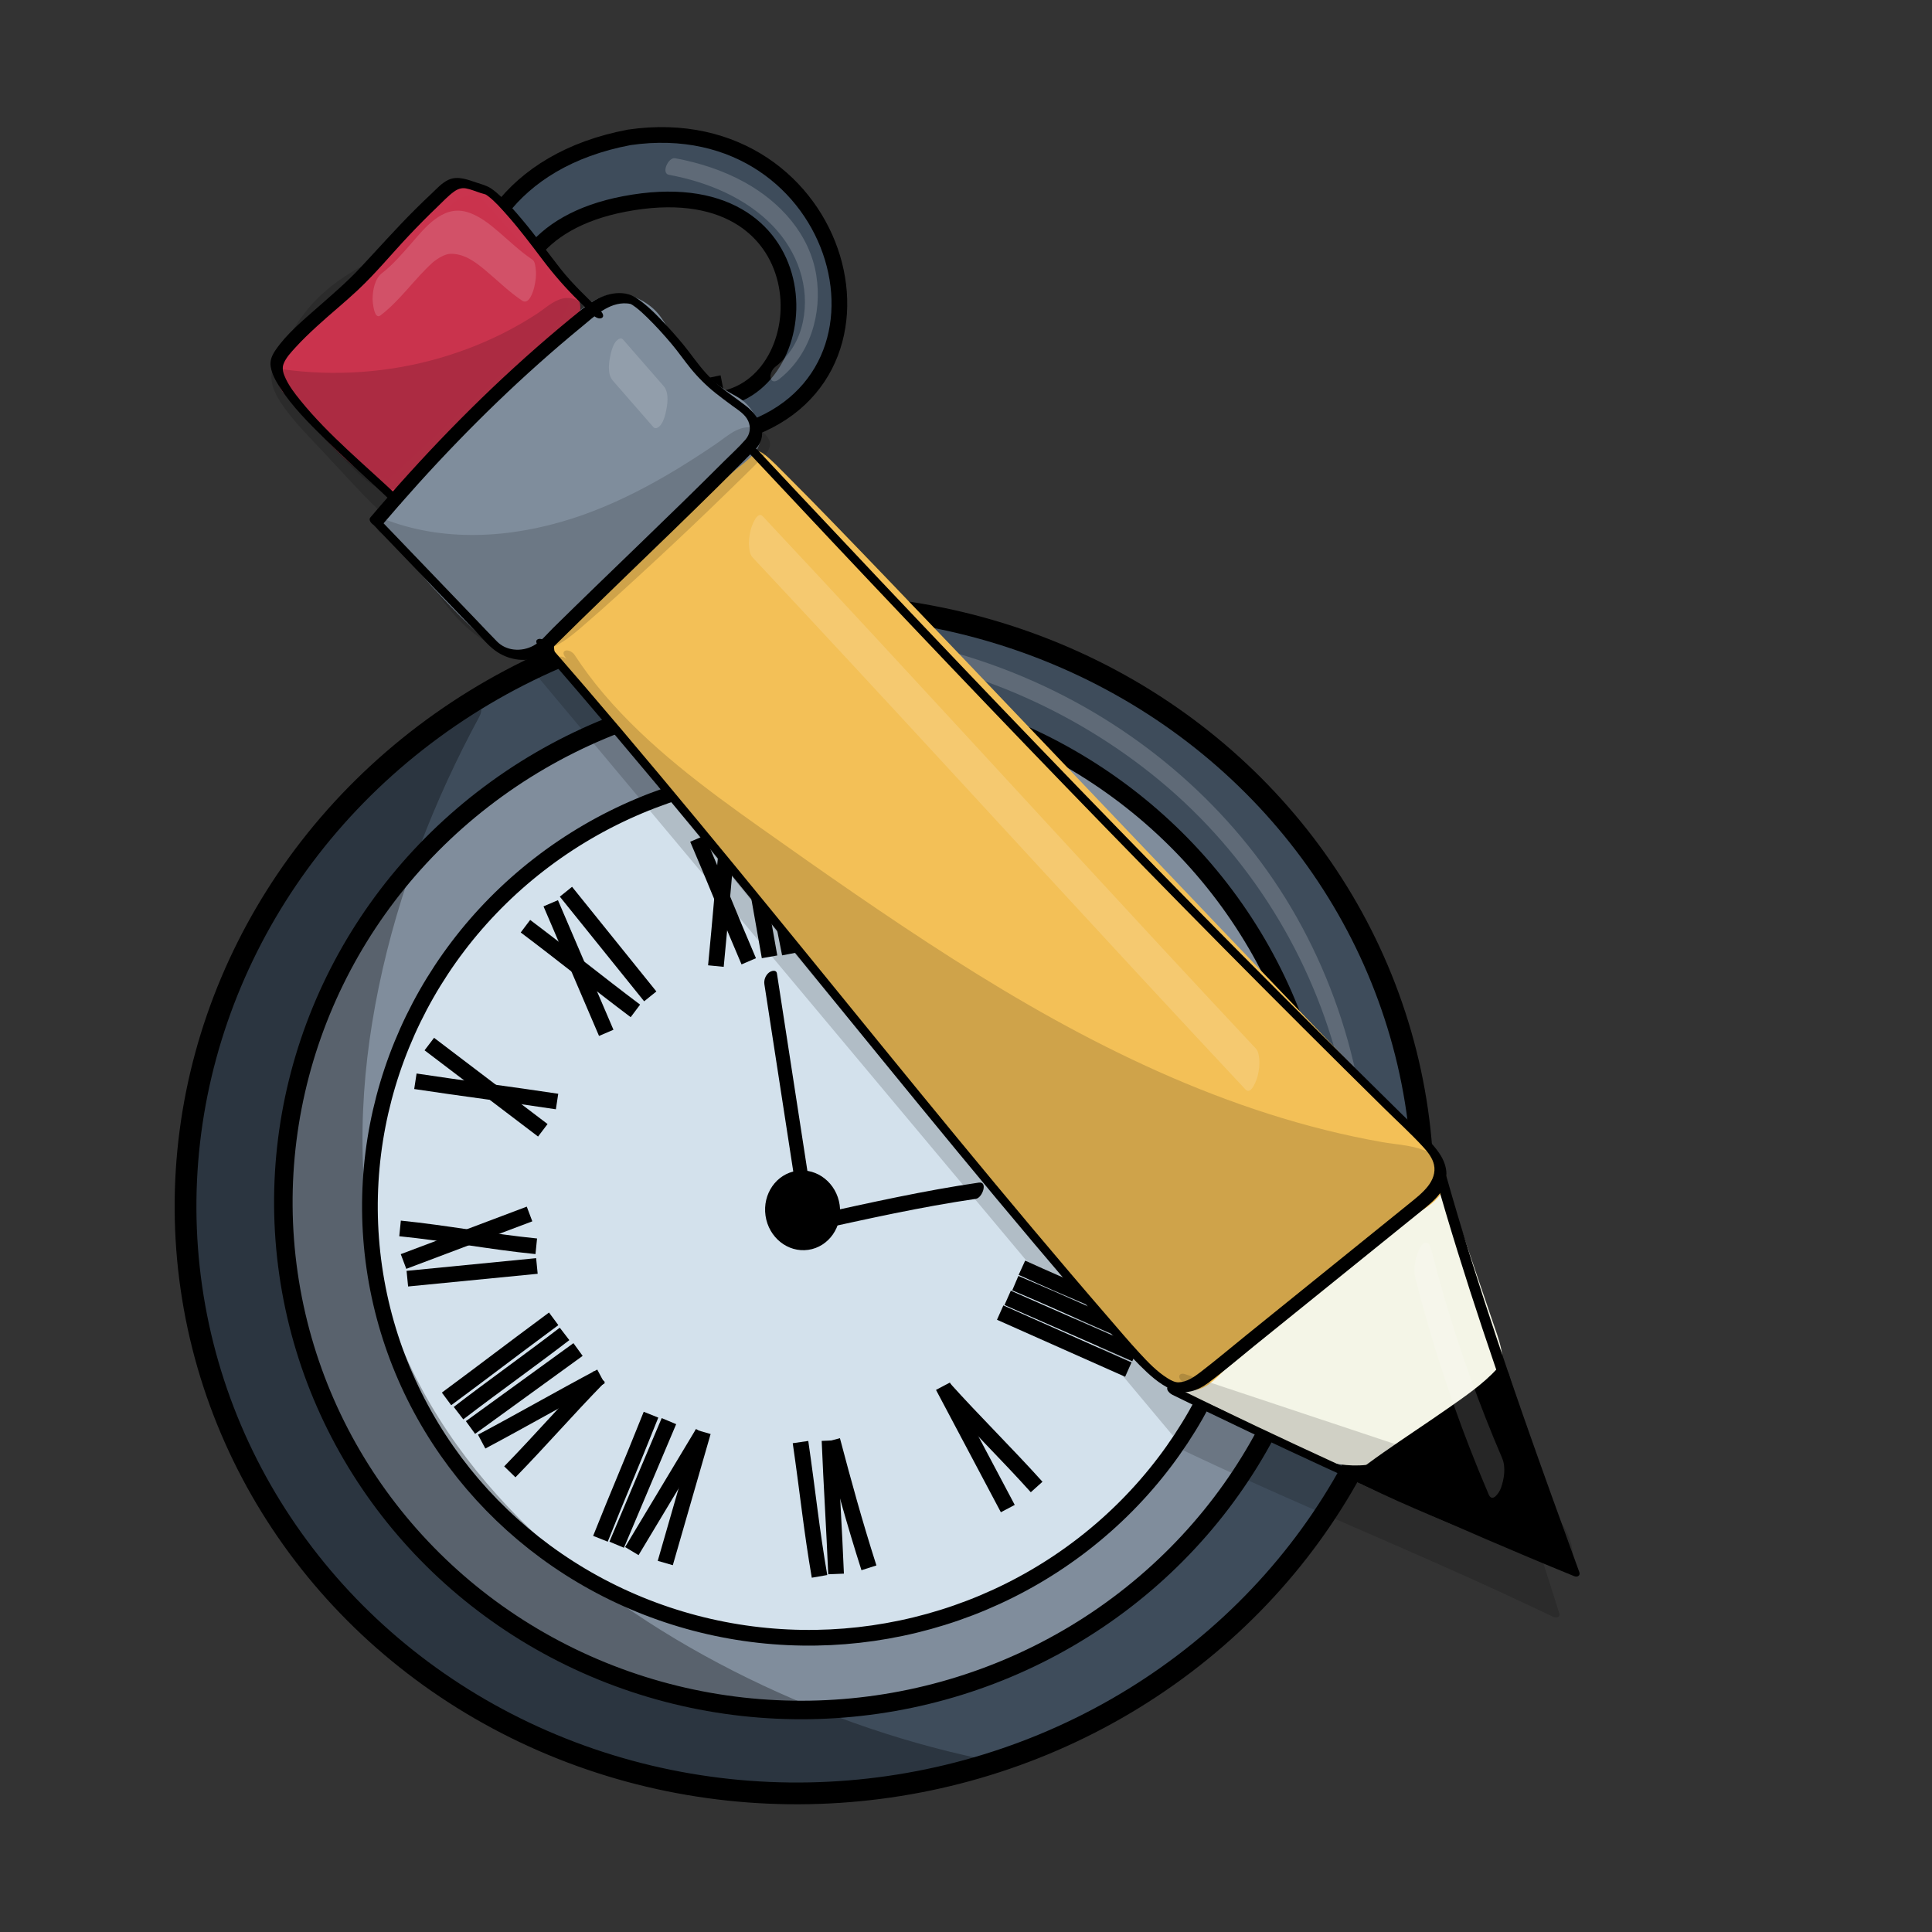 <?xml version="1.0" encoding="utf-8"?>
<!-- Generator: Adobe Adobe Illustrator 24.2.0, SVG Export Plug-In . SVG Version: 6.00 Build 0)  -->
<svg version="1.1" xmlns="http://www.w3.org/2000/svg" xmlns:xlink="http://www.w3.org/1999/xlink" x="0px" y="0px"
	 viewBox="0 0 1700.79 1700.79" style="enable-background:new 0 0 1700.79 1700.79;" xml:space="preserve">
<rect x="0" y="0" width="1700.79" height="1700.79" fill="#333333" stroke="none"/>
<style type="text/css">
	.st0{fill:#3E4C5B;stroke:#5B636E;stroke-width:1.062;stroke-miterlimit:10;}
	.st1{fill:#D3E1EC;stroke:#000000;stroke-width:13.818;stroke-miterlimit:10;}
	.st2{stroke:#000000;stroke-width:13.818;stroke-miterlimit:10;}
	.st3{fill:none;stroke:#000000;stroke-width:13.818;stroke-miterlimit:10;}
	.st4{fill:#3E4C5B;stroke:#000000;stroke-width:19.155;stroke-miterlimit:10;}
	.st5{fill:#808D9C;stroke:#000000;stroke-width:16.296;stroke-miterlimit:10;}
	.st6{stroke:#000000;stroke-width:1.431;stroke-miterlimit:10;}
	.st7{opacity:0.302;}
	.st8{opacity:0.169;}
	.st9{fill:#FFFFFF;}
	.st10{opacity:0.161;}
	.st11{fill:#F4F5E7;}
	.st12{fill:#F3C057;}
	.st13{fill:#7F8D9C;}
	.st14{fill:#CA334D;}
	.st15{fill:#CA344E;}
	.st16{opacity:0.149;}
</style>
<g id="Ebene_4">
</g>
<g id="Ebene_8">
	<path class="st0" d="M643.28,393.65c55.04-21.27,92.64-78.63,90.6-135.83s-42.64-110.59-97.72-130.78s-121.48-6.94-165.52,31.61
		s-64.45,100.27-53.28,156.39c10.55,53.04,68.64,92.27,123.94,83.03c-2.33-9.32-4.67-18.64-7-27.96
		c-42.37-1.62-78.2-39.11-81.2-80.1c-3-40.99,23.77-81.52,61.55-100.56s84.31-17.9,123.13-1.65c32.69,13.69,55.08,47.54,54.35,82.18
		c-0.73,34.64-24.54,67.99-57.8,80.95C637.72,365.23,641.11,379.51,643.28,393.65z"/>
</g>
<g id="Ebene_6">
	<path class="st1" d="M547.04,420.7c-2.91-19.76-6.43-43.66-9.34-63.43c35.54-6.83,91.21-18.66,91.21-18.66s7.43,38.09,15.3,69.7"/>
	<path class="st1" d="M495.46,576.17c-1.51-3.57-3.02-17.75-3.08-21.38c-0.32-20.38,0.54-40.32,25.89-43.99l187.2-32.42
		c17.8-2.58,20.13,8.68,27.57,24.48c3.7,7.85,7.52,17.18,10.72,27.57"/>
	<path class="st2" d="M530.88,506.6c4.5-23.54,6.73-55.2,11.22-78.74c34.44-6.46,108.84-20.51,108.84-20.51s27.01,46,41.36,73.32"/>
	<path class="st3" d="M635.94,351.19c88.31-16.84,88.43-204.95-86.22-171.66c-162.02,30.89-96.31,204-15.45,192.28"/>
	<path class="st3" d="M640.61,383.44C812.25,343.62,743.82,93.39,554,120.91C341,161.13,391.04,422.79,539.68,401.24"/>
	<path class="st2" d="M687.93,1044.85c-32.51,4.71-26.22,46.16,4.89,39.8C721.73,1078.74,721.11,1038.33,687.93,1044.85z"/>
	<path class="st2" d="M662.99,869.37c-15.23,62.14-8.16,127.63,24.38,179.72C707.69,987.19,693.66,931.09,662.99,869.37z"/>
	<path class="st2" d="M675.55,1065.11c-47.09-5.02-66.43-5.36-133.66,21.17C607.68,1090.1,629.44,1087.41,675.55,1065.11z"/>
</g>
<g id="Ebene_5">
	
		<ellipse transform="matrix(0.99 -0.143 0.143 0.99 -144.041 112.527)" class="st4" cx="708.28" cy="1055.09" rx="545" ry="522.38"/>
	
		<ellipse transform="matrix(0.99 -0.143 0.143 0.99 -144.041 112.526)" class="st5" cx="708.28" cy="1055.09" rx="458.66" ry="449.25"/>
	
		<ellipse transform="matrix(0.99 -0.143 0.143 0.99 -144.608 113.445)" class="st1" cx="714.37" cy="1059.49" rx="388.51" ry="381.34"/>
</g>
<g id="Ebene_7">
	<path class="st3" d="M736.01,1385.6c-1.6-39.43-4.15-77.98-5.75-117.42"/>
	<path class="st3" d="M764.95,1380.2c-12.98-40.7-22.09-74.12-32.22-112.37"/>
	<path class="st3" d="M704.71,1269.5c6.6,45.5,9.78,78.12,16.74,118.22"/>
	<path class="st3" d="M585.66,1375.97c11.09-38.49,22.19-76.98,33.28-115.48"/>
	<path class="st3" d="M528.58,1354.63c17.24-43.25,24.24-58.34,44.52-109.24"/>
	<path class="st3" d="M542.89,1359.86c18.02-42.98,31.3-73.77,45.99-108.8"/>
	<path class="st3" d="M556.22,1365.46c20.81-34.65,41.62-69.3,62.43-103.95"/>
	<path class="st3" d="M887.19,1328.04c-19.03-35.91-25.43-47.97-57.1-107.71"/>
	<path class="st3" d="M880.48,1155.51c37.6,16.73,75.21,33.45,112.81,50.18"/>
	<path class="st3" d="M887.08,1142.53c36.74,16.26,75.76,33.24,112.5,49.5"/>
	<path class="st3" d="M893.8,1129.59c50.84,21.64,59.24,26.42,111.76,48.78"/>
	<path class="st3" d="M899.61,1116.04c44.23,20.21,69.39,29.65,112.4,49.31"/>
	<path class="st3" d="M912.58,1309.04c-25.78-28.7-55.69-58.1-81.47-86.8"/>
	<path class="st3" d="M904.2,1013.03c49.09-5.66,82.45-11.61,123.99-16.4"/>
	<path class="st3" d="M906.34,1027.74c41.36-5.25,82.72-10.5,124.08-15.74"/>
	<path class="st3" d="M908.5,1042.69c45.62-6.61,78.97-9.11,124.09-15.65"/>
	<path class="st3" d="M867.07,928.92c32.59-22.23,65.17-44.47,97.76-66.7"/>
	<path class="st3" d="M858.3,917.01c32.14-21.7,65.65-45.19,97.79-66.89"/>
	<path class="st3" d="M770.18,859.35c20.58-51.93,21.41-54.59,44.15-111.95"/>
	<path class="st3" d="M613.96,738.29c16.47,38.37,28.7,69.61,45.18,107.98"/>
	<path class="st3" d="M630.22,850.46c4.07-41.68,7-78.74,11.07-120.42"/>
	<path class="st3" d="M657.19,727.74c6.75,38.19,13.51,76.39,20.26,114.58"/>
	<path class="st3" d="M672.28,725.55c7.28,37.9,15.73,76.28,23.01,114.18"/>
	<path class="st3" d="M462.56,815.36c33.56,25.24,63.23,49.32,96.79,74.56"/>
	<path class="st3" d="M533.69,909.24c-16.29-38.02-32.58-76.05-48.87-114.07"/>
	<path class="st3" d="M498.22,785.01c24.74,30.71,49.48,61.42,74.22,92.13"/>
	<path class="st3" d="M365.68,951.87c39.03,5.96,85.68,11.87,124.71,17.83"/>
	<path class="st3" d="M477.85,995.03c-33.3-25.31-66.61-50.61-99.91-75.92"/>
	<path class="st3" d="M355.24,1110.53c36.98-13.94,73.96-27.89,110.93-41.83"/>
	<path class="st3" d="M352.18,1081.42c40.72,4.07,79.18,11.64,119.91,15.71"/>
	<path class="st3" d="M358.59,1125.65c38.02-3.73,76.04-7.45,114.06-11.18"/>
	<path class="st3" d="M424.02,1269.08c36.25-19.28,68.76-38.02,105.01-57.3"/>
	<path class="st3" d="M414.18,1256.67c31.56-22.88,63.13-45.77,94.69-68.65"/>
	<path class="st3" d="M403.64,1244.03c30.05-23.1,63.3-46.66,93.35-69.76"/>
	<path class="st3" d="M393.1,1231.49c42.74-31.67,47.69-35.94,94.32-70.49"/>
	<path class="st3" d="M448.81,1295.7c28.19-28.98,48.73-52.95,78.77-83.84"/>
</g>
<g id="Ebene_9">
	<g>
		<g>
			<path d="M672.92,866.52c10.07,65.25,20.14,130.5,30.2,195.75c0.59,3.81,5.14,2.37,7.09,0.79c3.01-2.44,4.54-6.53,3.96-10.29
				c-10.07-65.25-20.14-130.5-30.2-195.75c-0.59-3.81-5.14-2.37-7.09-0.79C673.87,858.66,672.34,862.76,672.92,866.52L672.92,866.52
				z"/>
		</g>
	</g>
	<g>
		<g>
			<path d="M715.47,1083.57c47.64-10.45,95.25-21.14,143.55-28.18c5.89-0.86,10.86-15.51,2.7-14.32
				c-48.29,7.04-95.9,17.74-143.55,28.18C712.36,1070.52,707.53,1085.31,715.47,1083.57L715.47,1083.57z"/>
		</g>
	</g>
	
		<ellipse transform="matrix(0.99 -0.143 0.143 0.99 -145.449 112.415)" class="st6" cx="706.8" cy="1064.79" rx="32.25" ry="34.42"/>
</g>
<g id="Ebene_10">
	<g class="st7">
		<path d="M417.87,628.44c-95.32,175.61-146.32,402.76-61.23,581.65s304.59,303.34,503.44,345.4
			c-495.35,71.81-756.2-267.35-677.1-592.57c33.94-139.55,103.38-248.8,226.23-341.43"/>
		<g>
			<path d="M413.73,626.05c-41.5,76.61-73.31,158.93-91.16,244.3c-17.31,82.79-21.31,169.56-2.86,252.52
				c17.09,76.88,55.02,146.28,107.46,204.72c52.04,58,115.64,105.17,183.61,142.88c68.95,38.25,143.23,67.31,219.78,86.17
				c8.89,2.19,17.82,4.23,26.78,6.13c1.36-4.82,2.73-9.63,4.09-14.45c-58.43,8.42-117.64,11.73-176.6,8.17
				c-51.81-3.13-103.37-11.56-153.14-26.39c-44.4-13.23-87.33-31.79-127.08-55.64c-36.88-22.12-71.03-48.85-100.88-79.83
				c-28.38-29.46-52.91-62.6-72.64-98.44c-19.32-35.1-33.85-72.76-43.33-111.68c-9.58-39.34-13.82-79.86-12.88-120.33
				c1.02-43.99,8.63-87.38,20.8-129.62c15.43-53.58,37.62-105.07,67.68-152.1c30.56-47.81,68.98-90.18,112.03-127.03
				c11.5-9.84,23.32-19.28,35.39-28.4c2.7-2.04,5.1-6.9,3.96-10.29c-1.23-3.65-4.72-2.59-7.09-0.79
				c-47.65,36.01-91.31,77.6-127.31,125.38c-34.3,45.52-61.38,96.1-80.89,149.63c-16.94,46.47-29.34,95.05-33.95,144.36
				c-3.9,41.71-2.54,83.69,4.33,125.02c6.73,40.48,18.85,80.02,36,117.3c17.33,37.66,39.54,72.93,66.17,104.72
				c27.63,32.97,59.8,62.14,95.07,86.75c38,26.51,79.6,47.7,123.08,63.63c47.96,17.57,98.08,28.92,148.79,34.78
				c57.6,6.66,115.83,6.27,173.5,0.72c15.48-1.49,30.91-3.38,46.3-5.59c4.92-0.71,11.03-12.97,4.09-14.45
				c-75.3-16-148.46-42.23-217.04-77.15c-68.89-35.09-134.05-79.31-188.68-134.27c-53.31-53.64-95.58-117.56-117.65-190.26
				c-24.16-79.6-25.08-164.64-11.8-246.29c13.68-84.11,41.9-165.86,80.03-241.95c4.62-9.23,9.41-18.37,14.32-27.45
				c1.32-2.43,3.02-7.45-0.16-9.29C418.77,619.76,415.01,623.7,413.73,626.05L413.73,626.05z"/>
		</g>
	</g>
	<g class="st7">
		<path d="M508.66,522.3c10.22,34.8,204.21-4.67,223.07-0.57c-17.38,0.52-216.22,42.63-232.37,44.97
			c-13.42,1.95-2.32-37.93,9.48-44.49c4.02,2.23-0.17,15.55,3.85,17.78"/>
		<g>
			<path d="M503.13,527.05c3.27,10.43,15.97,13.44,25.43,15.03c16.43,2.77,33.48,2.23,50.06,1.41
				c38.98-1.92,77.67-7.43,116.38-12.08c7.25-0.87,15.05-1.8,21.71-2.31c3.96-0.3,8.34-0.89,12.28-0.08
				c1.83-4.86,3.65-9.71,5.48-14.57c-12.29,0.45-24.8,3.66-36.83,5.92c-22.34,4.19-44.63,8.65-66.92,13.13
				c-40.71,8.18-81.34,16.85-122.13,24.63c-2.24,0.43-4.48,0.87-6.73,1.23c-2.06,0.34-2.47-0.32-2.8-2.45
				c-0.85-5.47,1.19-11.7,3.1-16.75c1.11-2.94,2.22-5.36,3.91-8.06c0.83-1.32,2.18-2.89,2.88-3.31c-1.36,0.11-2.73,0.22-4.09,0.33
				c1.02,0.76,0.12,7.15,0.18,8.44c0.17,3.59,0.65,7.06,3.67,9.34c5,3.77,13.32-9.76,7.96-13.79c-1.02-0.76-0.12-7.15-0.18-8.44
				c-0.17-3.59-0.65-7.06-3.67-9.34c-1.07-0.81-3.1-0.26-4.09,0.33c-11.14,6.69-16.74,21.41-19.67,33.42
				c-1.85,7.61-4.43,26.02,8.34,24.86c12.9-1.18,25.95-4.9,38.61-7.46c48.76-9.85,97.47-19.98,146.33-29.38
				c10.28-1.98,20.57-3.93,30.89-5.72c3.56-0.62,7.12-1.22,10.69-1.74c1.19-0.17,2.39-0.33,3.58-0.48c0.46-0.06,0.93-0.1,1.39-0.15
				c-1.94,0.2-0.36,0.04,0.09,0.02c5.56-0.2,13.07-13.03,5.48-14.57c-3.29-0.67-6.88-0.28-10.2-0.07c-6.18,0.4-12.35,1.07-18.5,1.77
				c-17.02,1.93-34.01,4.2-51.02,6.23c-36.79,4.4-75.04,9.76-112.13,6.23c-6.58-0.63-13.86-1.63-19.55-3.91
				c-2.3-0.92-4.55-2.06-6.48-3.64c-0.6-0.49-2.26-3.01-2.42-3.52C511.77,509.84,501.34,521.34,503.13,527.05L503.13,527.05z"/>
		</g>
	</g>
</g>
<g id="Ebene_11">
	<g class="st8">
		<g>
			<path class="st9" d="M751.13,572.71c98.63,11,193.41,51.24,269.86,114.54c78.7,65.17,134.49,155.06,158.77,254.26
				c13.8,56.37,17.35,115.24,9.73,172.8c-0.4,3,0.54,6.42,4.23,5.74c3.46-0.63,6.5-5.34,6.93-8.58
				c13.84-104.59-7.43-212.42-59.29-304.26c-50.14-88.79-129.02-159.3-221.04-202.65c-51.55-24.29-107.08-40.13-163.72-46.44
				C750.48,557.46,744.08,571.93,751.13,572.71L751.13,572.71z"/>
		</g>
	</g>
	<g class="st8">
		<g>
			<path class="st9" d="M790.38,657.82c78.89,18.66,152.83,59.17,210.69,116c60.78,59.7,102.22,136.8,118.66,220.4
				c9.41,47.86,10.4,97.33,2.71,145.5c-0.48,3.01,0.6,6.41,4.23,5.74c3.53-0.65,6.41-5.33,6.93-8.58
				c14.08-88.22,0.1-179.76-39.28-259.92c-37.13-75.58-97.23-138.55-169.44-181.56c-40.04-23.85-83.68-41.42-129.04-52.15
				C789.97,641.85,783.26,656.13,790.38,657.82L790.38,657.82z"/>
		</g>
	</g>
	<g class="st8">
		<g>
			<path class="st9" d="M588.87,153.88c33.58,6.23,67.71,20.14,91.68,45.21c21.48,22.47,32.67,53.35,26.24,84.28
				c-3.29,15.83-11.55,29.68-24.34,39.62c-2.68,2.08-5.11,6.87-3.96,10.29c1.22,3.62,4.73,2.62,7.09,0.79
				c27.56-21.4,38.39-57.84,33.06-91.55c-5.73-36.21-31.7-64.67-62.97-81.97c-19.01-10.52-40.01-17.3-61.32-21.25
				C588.34,138.19,581.75,152.56,588.87,153.88L588.87,153.88z"/>
		</g>
	</g>
	<g class="st8">
		<g>
			<path class="st9" d="M632.08,434.77c5.16,12.82,10.31,25.64,15.47,38.46c3.07,7.63,13.29-3.94,11.05-9.5
				c-5.16-12.82-10.31-25.64-15.47-38.46C640.06,417.64,629.84,429.21,632.08,434.77L632.08,434.77z"/>
		</g>
	</g>
	<g>
		<g id="Ebene_8_1_">
			<g class="st10">
				<path d="M1038.82,1271.41c108.34,52.02,212.25,92.14,328.72,148.06c-44.57-143.19-101.85-296.81-191.04-421.39
					c-59.25-82.76-135.76-153.45-209.39-225.65c-156.09-153.07-301.46-315.58-434.84-486.1c-5.24,19.09-35.31,22.48-52.85,10.92
					c-17.55-11.56-25.74-31.48-34.23-49.81s-19.97-37.73-39.96-44.94C353.75,223.2,295,242.72,267.13,287.9
					c-30.62,49.63-38.93,45.86,29.63,117.26c7.08,7.37,42.71,46.79,57.23,57.43c178.74,131.02,134.13,88.96,102.32,112.68"/>
				<g>
					<path d="M1037.94,1274.98c83.04,39.82,168.46,74.9,252.51,112.7c25.55,11.5,50.97,23.25,76.21,35.35
						c3.11,1.49,7.22,1.13,5.96-2.93c-25.96-83.33-54.82-166.12-91.45-246.16c-36.61-80.01-81.19-157.04-138.81-226.03
						c-59.76-71.55-129.61-135.06-196.07-201.12C877.42,678.31,810.67,608,746.17,535.96c-64.67-72.23-127.09-146.2-187.13-221.8
						c-7.48-9.42-14.93-18.87-22.34-28.34c-1.57-2.01-8.41-6.72-9.79-2.24c-4.66,15.1-25.13,18.82-39.56,13.66
						c-18.8-6.73-27.59-28.5-34.85-44.26c-7.77-16.87-16.44-34.41-32.26-46.22c-3.81-2.84-7.98-5.26-12.42-7.14
						c-5.3-2.25-7.59-0.95-12.67,1.06c-9.15,3.63-18.32,7.2-27.45,10.9c-35.44,14.35-72.42,31.13-96.5,60.18
						c-9.14,11.02-16.52,23.82-23.75,36.04c-4.34,7.33-8.49,15.12-8.56,23.73c-0.06,8.95,4.51,17.38,9.62,24.82
						c9.45,13.72,21.48,26.04,33.03,38.23c20.3,21.45,39.78,44.04,61.93,63.87c14.75,13.2,32,24.26,48.12,35.96
						c14.34,10.4,28.72,20.76,43.08,31.13c9.27,6.69,18.55,13.37,27.71,20.19c3.14,2.35,6.28,4.7,9.34,7.12
						c1.09,0.86,2.17,1.74,3.25,2.62c0.5,0.41,1,0.83,1.5,1.25c-1.28-1.1,0.3,0.28,0.56,0.51c0.71,0.66,1.39,1.33,2.1,2
						c0.26,0.25,0.49,0.52,0.74,0.77c1.01,1.07-0.81-0.98,0.06,0.06c0.96,1.16,0.14,0.28,0.27,0.29c0.39,0.03,0.04-0.36,0.04,0.19
						c-0.01-0.92-0.21-0.49,0.09-0.58c-0.87,0.27-1.75,0.8-2.62,1.11c-0.6,0.21-1.28,0.35-3.18,0.82c-1.72,0.43-3.44,0.84-5.15,1.32
						c-4,1.1-7.92,2.42-11.55,4.31c-2,1.04-3.9,2.23-5.7,3.55c-4.44,3.27,4.67,11.07,8.3,8.39c2.94-2.17,6.17-3.95,9.62-5.35
						c3.06-1.25,6.03-2.1,8.26-2.66c3.57-0.89,9.84-1.35,12.01-4.57c3.32-4.94-4.28-11.22-7.73-14.22
						c-11.02-9.6-23.29-18.02-35.17-26.63c-24.73-17.9-49.52-35.72-74.17-53.71c-11.46-8.36-22.37-16.44-32.39-26.28
						c-9.51-9.34-18.64-19-27.71-28.69c-17.78-19.01-37.14-37.25-52.72-57.88c-4.68-6.2-9.51-13.09-10.52-20.74
						c-0.84-6.39,1.4-12.56,4.3-18.2c4.43-8.62,10.1-16.69,15.27-24.92c8.06-12.84,17.31-24.28,29.32-34.15
						c25.16-20.69,56.87-33.48,87.54-45.63c7.67-3.04,15.36-6.05,23.01-9.11c-1.2-0.01-2.41-0.03-3.62-0.04
						c17.78,6.81,27.14,24.72,34.34,40.15c7.27,15.58,14.08,31.91,26.73,44.61c10.64,10.68,24.54,17.36,40.23,16.95
						c13.62-0.36,26.64-6.61,30.56-19.29c-3.27-0.75-6.53-1.49-9.79-2.24c59.14,75.57,120.59,149.59,184.28,221.91
						c63.62,72.24,129.48,142.78,197.47,211.52c66.15,66.87,136.46,130.45,199.16,200.2c60.95,67.8,109.45,142.85,148.52,223.08
						c38.59,79.22,68.81,161.63,95.53,244.71c3.27,10.17,6.49,20.36,9.66,30.55c1.99-0.98,3.97-1.95,5.96-2.93
						c-84.46-40.5-171.2-76.37-256.74-114.73c-24.14-10.83-48.16-21.9-71.98-33.32C1032.31,1264.3,1032.19,1272.22,1037.94,1274.98
						L1037.94,1274.98z"/>
				</g>
			</g>
		</g>
		<g id="Ebene_3">
			<g>
				<g>
					<path d="M1210.97,1309.44c57.3,20.61,113.11,44.79,167.07,72.32c2.97,1.51,7.43,1.1,5.96-2.93
						c-19.11-52.61-38.22-105.23-57.33-157.84c-0.89-2.44-6.28-6.86-9.24-4.83c-39.2,26.9-78.4,53.8-117.59,80.7
						c-4.54,3.11,4.54,10.97,8.3,8.39c39.2-26.9,78.4-53.8,117.59-80.7c-3.08-1.61-6.16-3.22-9.24-4.83
						c19.11,52.61,38.22,105.23,57.33,157.84c1.99-0.98,3.97-1.95,5.96-2.93c-54.85-27.99-111.64-52.55-169.88-73.5
						c-2.27-0.82-4.99-0.17-4.87,2.41C1205.16,1306.26,1208.53,1308.57,1210.97,1309.44L1210.97,1309.44z"/>
				</g>
			</g>
		</g>
		<g id="Ebene_4_1_">
			<g>
				<path class="st11" d="M1045.32,1225.31c29.32,7.57,54,25.86,80.26,40.38c26.26,14.52,57.84,25.68,86.45,17.02
					c21.21-6.41,36.89-22.54,55.3-34.12c18.72-11.78,42.67-21.29,48.63-41.67c3.6-12.28-0.61-25.39-4.78-37.66
					c-13.65-40.1-27.29-80.21-40.94-120.31c-66.71,63.89-140.09,121.75-218.8,172.56"/>
				<g>
					<path class="st11" d="M1045.85,1229.47c32.86,8.69,58.94,30.35,88.78,44.97c27.84,13.64,61.24,22.35,90.58,9.06
						c13.6-6.16,24.89-15.7,36.74-24.23c11.06-7.96,23.36-14.07,34.8-21.5c10.54-6.84,20.38-15.24,24.25-27.04
						c5.14-15.65-1.87-32.4-6.98-47.42c-12.89-37.9-25.8-75.8-38.69-113.71c-1.02-2.99-7.05-7.08-10.01-4.25
						c-51.92,49.67-107.79,95.74-167.15,137.62c-16.69,11.78-33.66,23.22-50.87,34.35c-4.6,2.98,4.44,10.89,8.3,8.39
						c61.55-39.77,119.88-83.77,174.31-131.62c15.41-13.54,30.49-27.39,45.27-41.53c-3.34-1.42-6.67-2.83-10.01-4.25
						c10.98,32.28,21.97,64.56,32.95,96.84c2.74,8.06,5.49,16.1,8.22,24.16c2.58,7.62,5.07,15.37,5.53,23.37
						c0.78,13.66-6.76,24.54-17.72,32.76c-10.3,7.73-22.3,13.27-33.11,20.34c-11.82,7.73-22.39,17-34.57,24.28
						c-12.61,7.55-26.68,11.88-41.97,11.12c-15.44-0.77-30.46-5.63-44.3-12.04c-32.45-15.04-60.06-38.63-95.41-47.97
						C1036.92,1219.07,1040.64,1228.09,1045.85,1229.47L1045.85,1229.47z"/>
				</g>
			</g>
		</g>
		<g id="Ebene_5_1_">
			<g>
				<path class="st12" d="M497.52,584.83c166.42,200.88,322.26,398.9,496.26,594.19c10.5,11.78,35.31,38.98,51.55,40.39
					c17.3,1.49,32.5-26.22,46.25-35.79c59.16-41.15,88.53-70.87,150.07-118.77c4.96-3.86,46.74-20.31,13.17-54.71
					c-179.22-183.7-577.77-608.61-586.54-609.03c-7.03-0.34-14.38,2.41-19.02,7.24c-42.65,44.46-101.06,79.18-141.64,127.56
					c-12.78,15.22-23.01,40.25-5.8,51.73"/>
				<g>
					<path class="st12" d="M493.08,585.35c35.87,43.31,71.5,86.77,107.07,130.29c35.12,42.97,70.18,85.97,105.35,128.89
						c35.11,42.83,70.34,85.58,105.87,128.11c35.83,42.89,71.96,85.56,108.57,127.88c18.45,21.32,37,42.55,55.7,63.68
						c13.59,15.35,26.86,31.17,42.83,44.49c6.78,5.66,14.57,11.45,23.34,14.07c7.9,2.36,15.24,0.71,21.72-3.74
						c7.38-5.07,13.18-11.81,19.04-18.3c2.87-3.17,5.72-6.35,8.86-9.29c3.63-3.4,7.88-6.09,11.96-9
						c36.61-25.98,70.4-54.95,104.87-83.29c9.83-8.08,19.73-16.08,29.73-23.97c5.13-4.05,10.09-7.37,15.62-10.81
						c11.74-7.3,22.17-18.25,18.97-32.54c-3.58-15.92-18.76-27.94-30.11-39.62c-9.89-10.18-19.75-20.38-29.6-30.58
						c-22.35-23.16-44.65-46.38-66.91-69.62c-24.42-25.49-48.79-51.01-73.15-76.55c-25.52-26.76-51.02-53.52-76.53-80.3
						c-25.22-26.48-50.43-52.96-75.64-79.44c-23.96-25.15-47.91-50.3-71.9-75.42c-21.29-22.3-42.6-44.6-63.95-66.84
						c-17.63-18.37-35.3-36.72-53.04-55c-12.62-12.99-25.26-25.97-38.11-38.77c-6.8-6.77-13.49-13.99-21.1-20
						c-7.25-5.73-17.91-2.8-24.73,2.09c-4.59,3.3-8.23,7.86-12.23,11.74c-4.26,4.14-8.63,8.17-13.06,12.14
						c-8.98,8.03-18.26,15.78-27.62,23.42c-18.95,15.47-38.27,30.57-56.43,46.85c-9.05,8.11-17.81,16.5-26.03,25.35
						c-7.03,7.56-13.94,15.29-18.69,24.35c-7.77,14.81-10.43,33.37,5.82,44.71c1.74,1.22,5.46,2.97,7.2,0.9
						c1.69-2.02-0.98-5.14-2.67-6.31c-6.58-4.58-6.65-12.68-5.15-19.47c1.87-8.46,6.17-16.33,11.48-23.29
						c13.82-18.1,31.64-33.89,49.13-48.84c18.21-15.54,37.22-30.25,55.6-45.62c8.88-7.42,17.61-14.99,26-22.88
						c7.83-7.37,14.96-18.3,27.13-19.2c1.96-0.14,2.39,0.34,0.69-0.34c-0.94-0.38-1.76-0.78-1.06-0.41
						c-1.28-0.66-1.44-1.03-0.49-0.24c0.4,0.34,0.8,0.68,1.22,0.99c0.77,0.57-1.46-1.31-0.46-0.4c0.28,0.26,0.57,0.5,0.86,0.76
						c3.13,2.83,6.17,5.75,9.19,8.69c10.84,10.56,21.41,21.35,31.97,32.14c15.74,16.09,31.37,32.27,46.97,48.47
						c19.65,20.41,39.24,40.85,58.81,61.32c22.59,23.62,45.15,47.28,67.69,70.93c24.22,25.42,48.43,50.84,72.64,76.27
						c24.98,26.24,49.96,52.47,74.96,78.71c24.4,25.61,48.82,51.21,73.26,76.78c22.85,23.91,45.72,47.8,68.64,71.65
						c20.28,21.1,40.6,42.19,61,63.2c4.47,4.61,8.95,9.2,13.42,13.8c6.24,6.41,13.19,13.23,14.53,22.11
						c1.93,12.84-9.56,21.77-19.96,27.8c-6.8,3.94-12.65,9.01-18.73,13.84c-9.43,7.49-18.76,15.08-28.04,22.73
						c-16.6,13.69-33,27.6-49.73,41.15c-17.53,14.19-35.49,27.89-54.04,40.93c-7.19,5.06-13.08,10.59-18.88,17
						c-5.65,6.26-11.27,13.19-18.59,17.86c-6.16,3.94-11.66,4.5-18.29,1c-7.78-4.12-14.46-10.21-20.66-16.16
						c-15.76-15.12-29.67-31.99-44-48.26c-36.3-41.21-72.08-82.8-107.5-124.66c-35.03-41.4-69.7-83.06-104.17-124.87
						c-34.6-41.96-69.02-84.05-103.4-126.16c-34.41-42.13-68.8-84.27-103.34-126.31c-16.9-20.57-33.84-41.12-50.83-61.62
						c-1.68-2.03-4.55-4.45-7.55-3.96C491.73,580.79,491.58,583.55,493.08,585.35L493.08,585.35z"/>
				</g>
			</g>
		</g>
		<g id="Ebene_6_1_">
			<g>
				<path class="st13" d="M345.3,467.58c24.73,33.22,52.78,64.32,83.67,92.77c7.71,7.1,16.62,14.46,27.36,14.93
					c12.11,0.52,22.11-7.84,30.67-15.67c51.9-47.51,99.56-98.55,151.47-146.06c10.69-9.79,26.4-17.84,25.59-31.92
					c-0.67-11.57-6.84-24.49-17.92-29.98c-31.62-15.66-54.14-48.34-66.79-69.27c-5.89-9.75-17.07-17.2-28.87-18.98
					c-15.23-2.29-28.76,7.92-39.87,17.6c-63.66,55.49-122.35,115.88-175.34,180.38"/>
				<g>
					<path class="st13" d="M340.85,468.11c19.52,26.17,41.01,51.09,64.34,74.44c5.92,5.92,11.95,11.74,18.1,17.46
						c5.74,5.34,11.59,10.62,18.53,14.58c6.36,3.64,13.87,5.85,21.3,5.08c6.98-0.74,13.23-3.99,18.62-7.94
						c12.81-9.38,23.9-21.15,35.25-31.98c12.31-11.76,24.46-23.68,36.57-35.62c24.21-23.9,48.24-47.95,73.02-71.34
						c5.97-5.63,11.89-11.34,18.07-16.76c5.01-4.39,10.58-8.22,15.41-12.8c4.21-4,8.01-8.89,9.05-14.56
						c1.12-6.04-0.42-12.67-2.62-18.43c-2.25-5.92-5.91-11.59-10.76-16.02c-5.07-4.63-11.42-7.16-17.21-10.83
						c-11.92-7.56-22.07-17.36-31.01-27.84c-7.78-9.12-14.6-18.95-20.89-29c-3.46-5.53-6.85-10.76-11.93-15.21
						c-5.48-4.79-12.02-8.6-19.15-10.78c-14.21-4.35-27.25-0.19-38.58,7.84c-12.56,8.9-23.67,19.81-34.95,30.06
						c-48.62,44.17-94.17,91.26-136.3,140.89c-5.19,6.11-10.32,12.26-15.41,18.45c-3.06,3.72,6.79,10.93,9.86,7.21
						c38.85-47.24,80.7-92.29,125.35-134.82c11.34-10.8,22.86-21.44,34.55-31.91c10.14-9.09,20.17-19.48,32.51-26.06
						c5.58-2.98,11.92-5.17,18.53-4.48c6.47,0.67,12.79,3.59,17.56,7.75c4.33,3.78,6.88,8.63,9.84,13.31
						c2.86,4.53,5.85,9,8.97,13.38c14.77,20.68,33.05,40.31,56.64,52.51c10.17,5.26,16.68,18.94,14.08,29.48
						c-2.72,11-15.64,17.8-23.83,25.04c-23.93,21.19-46.38,43.92-69.01,66.3c-22.92,22.67-45.76,45.42-69.3,67.54
						c-5.52,5.18-11.02,10.4-16.7,15.43c-4.88,4.31-10.17,8.47-16.49,10.85c-15.06,5.65-26.67-7-36.36-16.13
						c-22.61-21.33-43.69-44.09-62.9-68.12c-4.72-5.91-9.34-11.91-13.86-17.96c-1.55-2.08-4.65-4.44-7.55-3.96
						C339.42,463.57,339.48,466.27,340.85,468.11L340.85,468.11z"/>
				</g>
			</g>
		</g>
		<g id="Ebene_7_1_">
			<g>
				<path class="st14" d="M347.31,430.06c-40.83-20.3-65.19-55.36-94.61-86.73c-4.45-4.73-2.8-17.42-2.93-23.64
					c-0.14-6.88,5.31-12.52,10.44-17.39c42.38-40.36,84.76-80.71,127.14-121.07c8.12-7.74,18.65-16.13,30.05-13.27
					c6.86,1.72,11.86,7.16,16.39,12.3c20.7,23.53,41.39,47.07,62.08,70.59c4.77,5.43,9.8,11.49,9.78,18.43
					c-0.03,7.66-6.16,13.85-11.92,19.23c-50.39,47.08-100.78,94.15-151.18,141.23"/>
				<g>
					<path class="st15" d="M348.18,426.5c-19.59-9.85-35.95-23.76-50.74-39.13c-7.41-7.7-14.46-15.69-21.49-23.68
						c-3.11-3.54-6.22-7.07-9.35-10.59c-1.71-1.92-3.43-3.84-5.17-5.74c-0.87-0.95-1.74-1.91-2.61-2.85
						c-0.58-0.63-1.17-1.26-1.75-1.89c-0.97-1.1-1.15-1.27-0.56-0.51c-1.77-3.14-1.54-7.42-1.54-10.83c0-4.01-0.4-8.7,0.62-12.58
						c1.34-5.11,5.74-9.16,9.54-12.8c4.9-4.7,9.84-9.36,14.76-14.05c18.54-17.66,37.08-35.31,55.63-52.97
						c18.92-18.01,37.75-36.12,56.76-54.05c6.15-5.8,14.92-14.08,24.66-12.85c5.06,0.64,8.51,4.56,11.63,7.99
						c4.51,4.97,8.87,10.06,13.3,15.1c17.1,19.44,34.43,38.74,51.31,58.35c3,3.48,6.18,7.34,6.9,11.83
						c0.93,5.78-2.72,10.84-6.53,14.96c-8.56,9.27-18.56,17.58-27.82,26.25c-42.7,39.88-85.4,79.78-128.09,119.66
						c-3.41,3.18,6.21,10.62,9.86,7.21c40.97-38.27,81.93-76.54,122.91-114.81c10.06-9.4,20.32-18.65,30.19-28.23
						c8.23-7.98,13.57-17.6,7.92-28.61c-2.59-5.05-6.4-9.36-10.2-13.68c-4.56-5.18-9.12-10.37-13.68-15.55
						c-9.3-10.57-18.59-21.14-27.89-31.71c-4.73-5.39-9.47-10.77-14.2-16.15c-4.21-4.79-8.24-9.79-13.19-13.95
						c-8.81-7.4-20.11-10-30.76-5.02c-10.67,4.99-18.77,14.48-26.94,22.26c-10.03,9.55-20.06,19.1-30.08,28.64
						c-20.06,19.1-40.11,38.19-60.17,57.29c-9.96,9.48-20.63,18.61-29.92,28.67c-3.71,4.03-6.79,8.7-7.06,14.17
						c-0.21,4.19-0.3,8.45-0.22,12.64c0.09,4,0.47,8.17,2.34,11.87c2.33,4.61,7.02,8.47,10.5,12.35
						c7.58,8.43,14.96,17.01,22.54,25.43c15.27,16.94,31.7,33.37,51.43,45.9c4.99,3.16,10.11,6.11,15.41,8.77
						c1.92,0.97,5.41,1.73,6.22-0.81C353.46,430.35,350.19,427.5,348.18,426.5L348.18,426.5z"/>
				</g>
			</g>
		</g>
		<g id="Ebene_2_1_">
			<g>
				<g>
					<path d="M329.25,462.5c23.75,24.68,47.45,49.4,71.15,74.11c6.09,6.35,12.18,12.7,18.27,19.05c5.52,5.75,10.76,12.31,17.3,17.1
						c10.76,7.89,25.42,10.57,38.03,5.82c7.15-2.69,11.99-7.9,17.15-12.99c6.64-6.57,13.31-13.11,19.99-19.65
						c13.31-13.01,26.68-25.96,40.07-38.9c26.58-25.68,53.21-51.33,79.48-77.29c6.54-6.46,13.06-12.94,19.54-19.45
						c3.06-3.07,6.11-6.15,9.16-9.23c2.99-3.02,6.48-5.93,8.68-9.53c7.44-12.24-0.77-26.04-11.43-34.26
						c-9.75-7.51-20.21-14.29-29.17-22.66c-8.14-7.6-14.46-16.36-21.07-25.08c-5.75-7.57-12.1-14.8-18.56-21.85
						c-7.36-8.03-15.06-16.14-23.92-22.77c-3.19-2.38-6.7-4.69-10.63-5.83c-7.14-2.07-15.01-0.96-21.75,1.49
						c-7.34,2.66-13.52,7.15-19.41,11.88c-6.85,5.5-13.63,11.07-20.34,16.72c-53.68,45.11-103.07,94.55-148.79,146.69
						c-5.72,6.52-11.38,13.09-17,19.7c-3.11,3.66,6.71,10.91,9.86,7.21c42.66-50.22,88.49-98.15,138.15-142.46
						c12.53-11.18,25.3-22.13,38.32-32.82c10.69-8.77,23.6-21.52,39.39-20.41c1.09,0.08,2.18,0.21,3.23,0.47
						c0.77,0.19-0.59-0.36,0.82,0.37c1.18,0.61,0.37,0.15,1.13,0.63c0.96,0.62,1.88,1.29,2.78,1.98c3.64,2.75,6.94,5.86,10.16,9.02
						c7.57,7.39,14.66,15.23,21.43,23.27c5.92,7.02,11.05,14.56,16.85,21.65c6.57,8.02,13.85,15.2,22.08,21.77
						c4.68,3.73,9.52,7.28,14.34,10.85c5.33,3.93,11.44,7.51,14.16,13.57c2.54,5.66,1.58,11.67-2.46,16.35
						c-5.67,6.59-12.38,12.59-18.57,18.78c-49.6,49.63-100.81,97.83-150.82,147.09c-5.35,5.27-10.44,11.83-17.26,15.52
						c-5.19,2.81-11.27,4.08-17.32,3.37c-5.73-0.67-10.77-3.07-14.72-7.04c-5.75-5.79-11.29-11.76-16.93-17.64
						c-22.87-23.84-45.72-47.68-68.6-71.5c-5.26-5.48-10.52-10.95-15.78-16.42c-1.62-1.68-5.2-3.81-7.64-2.54
						C326.07,457.95,327.86,461.06,329.25,462.5L329.25,462.5z"/>
				</g>
			</g>
			<g>
				<g>
					<path d="M351.41,437.89c-29.4-28.05-61.86-54.27-87.22-85.7c-4.66-5.77-9.3-11.84-12.47-18.44c-2.08-4.33-3.75-8.81-2.16-13.2
						c2.03-5.58,6.8-10.54,10.8-14.94c5.93-6.52,12.38-12.63,18.92-18.63c11.74-10.76,24.21-20.82,35.8-31.7
						c15.99-15.01,29.93-32.08,44.93-47.95c8.09-8.56,16.38-16.95,24.92-25.12c4.72-4.51,9.33-9.57,14.67-13.45
						c3.14-2.28,6.57-3.64,10.62-2.9c4.34,0.79,8.53,2.67,12.72,3.98c1.37,0.43,2.75,0.82,4.12,1.21c1.26,0.36,0.03-0.03,0.29,0.08
						c0.44,0.18,1.53,0.89,0.54,0.25c0.75,0.47,1.45,1,2.14,1.54c5.73,4.38,11.56,10.98,16.67,16.78
						c10.98,12.46,20.87,25.63,30.82,38.79c9.9,13.09,20.42,25.17,32.26,36.78c4.11,4.03,8.22,8.08,12.3,12.13
						c1.67,1.66,5.17,3.83,7.64,2.54c2.49-1.29,0.77-4.43-0.66-5.85c-12.36-12.29-25.17-24.11-35.82-37.73
						c-11.25-14.37-21.86-29.09-33.65-43.1c-5.9-7.01-11.96-14-18.72-20.32c-2.71-2.53-5.53-5.05-8.68-7.11
						c-3.59-2.35-7.32-3.34-11.42-4.66c-8.48-2.73-17.64-6.9-26.28-2.73c-5.64,2.71-10.03,7.71-14.42,11.83
						c-4.94,4.63-9.8,9.32-14.59,14.09c-17.08,17-32.94,35-49.4,52.5c-11.35,12.06-23.91,22.7-36.4,33.72
						c-13.04,11.51-27.38,23.33-37.09,37.58c-3.08,4.53-5.15,9.07-4.28,14.57c1.04,6.63,4.58,12.9,8.27,18.6
						c10.7,16.57,25.3,31.16,39.52,45.16c15.76,15.5,32.23,30.36,48.45,45.43c3.31,3.07,6.61,6.16,9.87,9.28
						c1.7,1.63,5.14,3.84,7.64,2.54C354.53,442.47,352.87,439.28,351.41,437.89L351.41,437.89z"/>
				</g>
			</g>
			<g>
				<g>
					<path d="M474.01,568.59c46.38,53.12,91.74,106.99,136.59,161.23c44.6,53.95,88.71,108.23,132.88,162.48
						c44.23,54.34,88.53,108.63,133.42,162.51c22.37,26.84,44.89,53.58,67.62,80.17c11.6,13.57,23.25,27.09,34.97,40.56
						c7.77,8.94,15.44,18,23.89,26.41c8.04,8,17.06,16.43,27.81,21.18c12.16,5.36,23.18,1.14,33-6.15
						c13.69-10.16,26.59-21.32,39.8-31.99c14.09-11.38,28.19-22.76,42.28-34.14c27.98-22.6,55.96-45.19,83.94-67.79
						c6.94-5.6,13.88-11.21,20.83-16.82c5.78-4.67,11.74-9.35,16.19-15.21c8.57-11.27,7.79-24.15-0.19-35.79
						c-8.52-12.44-21.18-22.81-32.01-33.48c-12.33-12.14-24.65-24.3-36.93-36.48c-24.32-24.09-48.56-48.26-72.72-72.5
						c-47.29-47.44-94.26-95.16-140.93-143.12c-46.71-48.01-93.12-96.26-139.3-144.72c-47.68-50.03-95.12-100.26-142.41-150.62
						c-12.04-12.82-24.06-25.65-36.08-38.48c-1.59-1.7-5.22-3.79-7.64-2.54c-2.54,1.31-0.7,4.4,0.66,5.85
						c47.16,50.36,94.45,100.63,141.97,150.71c45.48,47.93,91.16,95.69,137.13,143.22c45.48,47.03,91.22,93.84,137.28,140.38
						c47.16,47.66,94.63,95.06,142.42,142.17c11.49,11.33,23.62,22.33,34.48,34.18c4.12,4.49,8.14,9.68,9.42,15.55
						c1.51,6.92-1.09,13.48-5.4,18.96c-4.59,5.83-10.6,10.51-16.41,15.21c-6.73,5.44-13.46,10.87-20.19,16.31
						c-13.68,11.04-27.34,22.08-41.02,33.13c-27.56,22.25-55.11,44.51-82.67,66.77c-13.36,10.79-26.49,21.92-40.16,32.38
						c-5.2,3.98-11.81,8.57-18.91,8.77c-3.45,0.1-6.79-1.73-9.6-3.47c-9.59-5.93-17.55-14.38-25-22.44
						c-9.28-10.05-18.07-20.5-27-30.82c-22.61-26.14-44.99-52.46-67.2-78.88c-44.35-52.77-88.01-106.04-131.52-159.4
						c-43.53-53.4-86.9-106.9-130.65-160.15c-43.54-52.99-87.45-105.73-132.21-157.84c-11.08-12.9-22.21-25.76-33.4-38.58
						c-1.52-1.74-5.28-3.77-7.64-2.54C470.76,564.08,472.7,567.11,474.01,568.59L474.01,568.59z"/>
				</g>
			</g>
			<g>
				<g>
					<path d="M1032.05,1227.85c44.05,21.69,88.45,42.74,133.1,63.32c47.47,21.88,95.22,43.24,143.29,63.91
						c25.66,11.04,51.42,21.87,77.31,32.43c3.05,1.24,5.63-0.57,4.56-3.52c-33.08-90.92-65.96-181.95-94.81-274.06
						c-7.79-24.85-15.25-49.78-22.33-74.8c-1.23-4.34-12.06-7.96-10.17-1.27c25.73,91.04,56.69,180.82,88.7,270.21
						c9.4,26.24,18.9,52.45,28.44,78.65c1.52-1.18,3.03-2.34,4.56-3.52c-46.47-18.96-92.53-38.83-138.34-59.2
						c-47.04-20.92-93.81-42.39-140.27-64.41c-24.18-11.46-48.27-23.07-72.26-34.88c-1.93-0.95-5.4-1.75-6.22,0.81
						C1026.78,1223.98,1030.04,1226.86,1032.05,1227.85L1032.05,1227.85z"/>
				</g>
			</g>
			<g>
				<path d="M1196.81,1301.7c31.47-26.2,102.71-67.41,126.16-93.29c15.84,54.11,40.57,111.05,57.7,169.55
					c-99.52-37.38-162.38-65.88-178.86-73.99"/>
				<g>
					<path d="M1201.74,1305.31c15.66-12.98,32.96-24.26,49.9-35.72c18.48-12.51,37.11-24.91,54.68-38.51
						c7.61-5.89,15.15-12.02,21.58-19.05c-3.34-1.42-6.67-2.83-10.01-4.25c16.81,57.17,40.9,112.36,57.7,169.55
						c1.52-1.18,3.03-2.34,4.56-3.52c-53.96-20.28-107.68-41.48-160.05-65.25c-5.84-2.65-11.66-5.32-17.41-8.14
						c-1.93-0.95-5.4-1.75-6.22,0.81c-0.79,2.45,2.46,5.34,4.48,6.32c38.77,19.05,79.36,35.18,119.6,51.15
						c20.14,8,40.37,15.79,60.67,23.42c3.22,1.21,5.43-0.54,4.56-3.52c-16.8-57.18-40.9-112.37-57.7-169.55
						c-0.84-2.87-7.28-7.23-10.01-4.25c-12.56,13.73-28.73,24.71-44.13,35.49c-18.65,13.04-37.77,25.52-56.39,38.6
						c-8.75,6.15-17.43,12.42-25.62,19.2C1188.36,1301.01,1197.86,1308.52,1201.74,1305.31L1201.74,1305.31z"/>
				</g>
			</g>
		</g>
		<g id="Ebene_9_1_">
			<g class="st16">
				<g>
					<path d="M249.17,324.45c0.63-4.45-10.02-10.39-10.71-5.52C237.84,323.38,248.48,329.34,249.17,324.45L249.17,324.45z"/>
				</g>
			</g>
			<g class="st16">
				<path d="M249.14,329.34c85.09,12.42,174.54-9.2,241.19-58.27c5.85-4.3,17.16-7.14,18.56-0.23c0.64,3.16-1.97,5.95-4.38,8.19
					c-50.13,46.6-100.27,93.2-150.4,139.8c-4.12,3.84-8.83,7.92-14.72,8.09c-6.28,0.18-11.64-4.14-16.19-8.27
					c-30.3-27.51-56.71-58.75-78.27-92.59"/>
				<g>
					<path d="M251.03,333.79c77.96,11.21,159.44-5.28,224.24-45.53c3.66-2.28,7.27-4.63,10.82-7.05c3.83-2.62,7.5-5.86,11.71-7.95
						c1.48-0.74,3.06-1.38,4.7-1.74c0.66-0.15,3.05,0.01,3.57-0.3c-0.85-0.72-1.71-1.43-2.55-2.15c0.14,0.93-0.06,1.79-0.57,2.58
						c-0.44,0.9-1.29,1.7-1.98,2.43c-2.24,2.35-4.75,4.49-7.14,6.7c-16.97,15.77-33.93,31.55-50.9,47.31
						c-16.97,15.77-33.93,31.55-50.9,47.31c-8.49,7.89-16.97,15.77-25.45,23.66c-3.85,3.59-7.72,7.17-11.57,10.75
						c-3.96,3.68-7.87,8.16-12.77,10.82c-5.16,2.81-9.38,1.45-13.71-2.1c-4.48-3.67-8.6-7.82-12.73-11.82
						c-8.36-8.1-16.39-16.48-24.07-25.12c-15.67-17.64-29.76-36.45-42.32-56.09c-1.36-2.14-4.78-4.42-7.55-3.96
						c-2.9,0.48-2.53,3.11-1.33,5c12.08,18.91,25.63,36.96,40.48,54.1c7.26,8.38,14.85,16.52,22.73,24.39
						c7.64,7.62,15.5,16.45,24.93,22.19c4.47,2.73,9.73,4.7,15.11,4.05c4.96-0.6,8.98-3.38,12.55-6.4
						c9.39-7.93,18.06-16.71,27.03-25.04c18.13-16.84,36.25-33.7,54.37-50.54c18.13-16.84,36.25-33.7,54.37-50.54
						c4.62-4.3,9.26-8.6,13.88-12.9c3.53-3.28,8.59-6.94,8.41-12.11c-0.32-8.9-11.07-12.91-19.1-10.95
						c-8.81,2.15-15.61,8.88-22.88,13.61c-8.65,5.63-17.63,10.84-26.88,15.61c-18.12,9.33-37.28,16.95-57.09,22.78
						c-45.21,13.31-93.88,16.88-141.18,10.08c-2.72-0.39-4.03,1.57-3.2,3.83C245,331.28,248.23,333.39,251.03,333.79L251.03,333.79z
						"/>
				</g>
			</g>
			<g class="st16">
				<path d="M337.32,466.58c26.41,13.45,40.78,40.37,58,63.38c17.22,23.01,44.32,45.16,73.54,40.05
					c16.44-2.88,29.51-13.88,41.57-24.52c53.91-47.52,106.2-96.63,156.76-147.23c2.61-2.61,5.39-5.61,5.3-9.22
					c-0.12-5.28-6.65-8.9-12.29-8.42c-5.64,0.48-10.42,3.76-14.91,6.89c-44.21,30.82-91.27,59.31-144.02,75.25
					s-112.12,18.39-163.83-2.12"/>
				<g>
					<path d="M336.45,470.16c22.18,11.53,35.09,33.22,48.62,52.32c14.37,20.29,32.36,40.41,57.5,49.21
						c11.76,4.11,24.32,4.71,36.16,1.18c12.3-3.67,22.5-11.58,31.83-19.55c22.35-19.11,43.96-39.06,65.48-58.97
						c21.85-20.21,43.42-40.69,64.68-61.42c10.68-10.42,21.46-20.8,31.86-31.48c3.91-4.01,6.8-8.85,4.4-14.38
						c-2.19-5.05-7.77-8.84-13.25-10.28c-12.78-3.35-23.65,7.36-32.91,13.66c-11.37,7.74-22.92,15.26-34.72,22.42
						c-23.32,14.14-47.71,26.91-73.48,36.91c-51.49,19.98-110.91,28.73-165.96,13.35c-6.7-1.87-13.27-4.1-19.72-6.63
						c-2.26-0.89-4.99-0.11-4.87,2.41c0.14,2.78,3.5,4.95,5.93,5.91c50.33,19.74,107.04,18.65,158.18,4.81
						c51.77-14.02,98.11-40.39,141.21-69.59c5.27-3.57,10.4-7.38,15.79-10.81c2.57-1.63,10.3-6.48,13.54-3.46
						c3.22,3-6.34,10.84-8.18,12.69c-5.03,5.02-10.08,10.02-15.14,15.01c-20.25,19.95-40.77,39.67-61.56,59.13
						c-20.97,19.64-42.21,39.04-63.71,58.18c-17.17,15.29-37.22,37.59-63.85,35.38c-24.61-2.04-43.59-21.71-56.69-39.65
						c-13.65-18.71-25.68-38.9-44.41-53.81c-4.61-3.67-9.66-6.89-14.95-9.64c-1.91-0.99-5.42-1.72-6.22,0.81
						C331.16,466.31,334.45,469.11,336.45,470.16L336.45,470.16z"/>
				</g>
			</g>
			<g class="st16">
				<path d="M496.23,582.56c162.84,203.57,329.23,404.72,499.1,603.31c10.08,11.79,21.79,24.45,37.68,26.56
					c17.98,2.38,33.79-9.58,47.07-20.78c58.9-49.66,117.8-99.33,176.71-148.99c4.1-3.46,8.49-7.45,8.81-12.64
					c0.63-10.32-13.67-15.01-24.7-16.59c-103.85-14.82-203.02-53.32-294.74-102.17S769.5,803.23,685.06,743.92
					c-68.72-48.25-138.98-98.44-183.63-166.84"/>
				<g>
					<path d="M491.79,583.07c43.82,54.77,87.89,109.38,132.21,163.8c44.16,54.22,88.58,108.26,133.25,162.12
						c44.82,54.04,89.88,107.9,135.21,161.59c22.5,26.65,45.07,53.26,67.69,79.82c11.23,13.18,22.37,26.44,33.75,39.51
						c9.21,10.58,20.23,21.58,34.63,25.63c14.06,3.95,27.69,0,39.32-7.33c13.26-8.35,24.71-19.32,36.53-29.3
						c27.03-22.79,54.06-45.58,81.09-68.37c13.32-11.23,26.62-22.45,39.94-33.67c6.86-5.78,13.72-11.57,20.57-17.35
						c6.34-5.34,13.1-10.45,19.02-16.19c4.6-4.46,7.45-10.25,5.19-16.49c-1.9-5.25-6.67-9.24-11.69-11.97
						c-12.34-6.72-28.02-7.04-41.66-9.44c-67.98-11.95-133.92-33.93-196.49-61.83c-63.44-28.29-123.68-62.61-181.76-99.64
						C780.94,807.22,725.03,768,669.39,728.59c-49.55-35.1-98.79-71.83-137.69-117.49c-9.37-10.99-17.98-22.55-25.83-34.51
						c-1.4-2.13-4.76-4.42-7.55-3.96c-2.88,0.47-2.56,3.12-1.33,5c32.18,49.07,77.39,89.19,125.06,125.22
						c24.41,18.45,49.59,35.99,74.7,53.59c27.9,19.56,55.87,39.04,84.18,58.08c56.09,37.73,113.56,73.88,173.9,105.35
						c59.92,31.26,122.83,58,188.4,76.66c32.41,9.22,65.42,16.39,98.81,21.27c5.03,0.74,10.63,1.69,15,4.35
						c4.82,2.92,3.31,8.08,0.27,11.72c-5.02,6.01-12.11,10.82-18.15,15.91c-6.66,5.61-13.32,11.23-19.97,16.84
						c-26.62,22.45-53.26,44.9-79.88,67.35c-13.11,11.05-26.22,22.11-39.33,33.17c-12.21,10.3-24,21.52-37.28,30.63
						c-10.6,7.28-24.16,13.63-37.63,8.71c-13.47-4.92-22.7-18.1-31.36-28.23c-22.5-26.33-44.95-52.7-67.33-79.11
						c-44.45-52.46-88.65-105.09-132.6-157.89c-44.1-52.98-87.96-106.14-131.58-159.47s-86.98-106.83-130.1-160.51
						c-10.5-13.06-20.97-26.13-31.43-39.21c-1.64-2.05-4.59-4.45-7.55-3.96C490.42,578.52,490.34,581.26,491.79,583.07
						L491.79,583.07z"/>
				</g>
			</g>
			<g class="st16">
				<path d="M1042.29,1224.05c107.49,59.11,220.19,109.81,336.49,151.4c3.49-19.03-8.19-38.56-24.4-51.04
					c-16.22-12.48-36.42-19.29-56.15-25.86c-84.9-28.26-169.8-56.52-254.7-84.78"/>
				<g>
					<path d="M1041.42,1227.63c84.17,46.25,171.49,87.36,261.24,123.05c25.37,10.09,50.93,19.72,76.65,28.94
						c1.52,0.54,4.48,0.6,4.83-1.4c3.41-20.32-8.06-40.04-24.01-53.65c-18.65-15.92-43.06-23.71-66.35-31.46
						c-53.39-17.77-106.77-35.54-160.17-53.31c-30.21-10.06-60.42-20.11-90.63-30.17c-2.28-0.76-4.99-0.21-4.87,2.41
						c0.13,2.67,3.49,5.1,5.93,5.91c50.52,16.82,101.05,33.64,151.57,50.45c25.52,8.5,51.04,16.99,76.56,25.48
						c22.84,7.6,47.14,13.93,68.17,25.56c19.89,11,36.84,30.78,33.07,53.27c1.61-0.46,3.21-0.94,4.83-1.4
						c-90.33-32.34-178.46-70.14-263.68-113.17c-24.04-12.14-47.84-24.69-71.4-37.64c-1.9-1.04-5.42-1.68-6.22,0.81
						C1036.12,1223.82,1039.44,1226.54,1041.42,1227.63L1041.42,1227.63z"/>
				</g>
			</g>
		</g>
		<g id="Ebene_10_1_">
			<g class="st16">
				<g>
					<path class="st9" d="M334.97,277.65c17.71-13.56,29.63-31.83,45.95-46.58c1.2-1.09-1.09,0.86,0.15-0.13
						c0.36-0.28,0.71-0.58,1.07-0.85c0.82-0.63,1.65-1.24,2.5-1.83c1.71-1.16,3.51-2.23,5.42-3.09c0.84-0.38,1.7-0.72,2.58-1
						c0.35-0.11,2.66-0.67,1.36-0.44c2.07-0.38,4.23-0.35,6.33-0.12c10.46,1.14,19,7.74,26.63,14.06
						c10.88,9.02,20.81,19.05,32.68,27c6.2,4.14,9.89-8.52,10.7-12.05c1.12-4.78,1.86-9.84,1.34-14.76
						c-0.28-2.67-0.47-7.61-3.06-9.35c-10.64-7.12-19.74-15.92-29.34-24.17c-8.4-7.22-17.92-14.99-29.13-17.95
						c-20.97-5.52-36.41,14.55-47.7,27.45c-8.16,9.31-16.79,19.42-26.14,26.58c-6.51,4.98-8.2,15.19-8.31,22.7
						C327.99,264.98,329.14,282.11,334.97,277.65L334.97,277.65z"/>
				</g>
			</g>
			<g class="st16">
				<g>
					<path class="st9" d="M539.49,335.07c11.9,13.64,23.79,27.28,35.69,40.92c1.84,2.12,4.54,0.21,5.8-1.14
						c2.55-2.73,4.11-7.49,4.9-10.91c1.59-6.82,3.64-17.98-1.71-24.11c-11.9-13.64-23.79-27.28-35.69-40.92
						c-1.84-2.12-4.54-0.21-5.8,1.14c-2.55,2.73-4.11,7.49-4.9,10.91C536.18,317.77,534.13,328.93,539.49,335.07L539.49,335.07z"/>
				</g>
			</g>
			<g class="st16">
				<g>
					<path class="st9" d="M662.51,490.7c58.23,62.17,116.08,124.67,173.78,187.27c54.84,59.5,109.59,119.08,164.58,178.47
						c31.78,34.32,63.63,68.57,95.62,102.72c5.16,5.51,10.17-9.74,10.7-12.05c1.12-4.78,1.86-9.84,1.34-14.76
						c-0.33-3.16-0.69-6.83-3.06-9.35c-56.31-60.12-112.22-120.58-168.01-181.12C882.09,681.79,826.8,621.65,771.28,561.7
						c-33.16-35.8-66.4-71.53-99.77-107.15c-5.16-5.51-10.17,9.74-10.7,12.05c-1.12,4.78-1.86,9.84-1.34,14.76
						C659.78,484.51,660.14,488.18,662.51,490.7L662.51,490.7z"/>
				</g>
			</g>
			<g class="st16">
				<g>
					<path class="st9" d="M1322.37,1283.65c-20.03-46.81-37.06-94.04-50.95-141.69c-4.04-13.87-7.83-27.79-11.4-41.76
						c-0.46-1.81-1.56-5.9-4.29-6.29c-2.68-0.38-5,3.23-5.87,4.86c-4.03,7.59-5.96,18.44-3.79,26.92
						c12.83,50.31,28.73,100.03,47.66,148.77c5.34,13.76,10.94,27.44,16.75,41.04c3.41,7.96,9.52-1.9,10.79-5.44
						C1324.09,1302.19,1325.84,1291.77,1322.37,1283.65L1322.37,1283.65z"/>
				</g>
			</g>
		</g>
	</g>
</g>
<g id="Ebene_12">
</g>
</svg>
